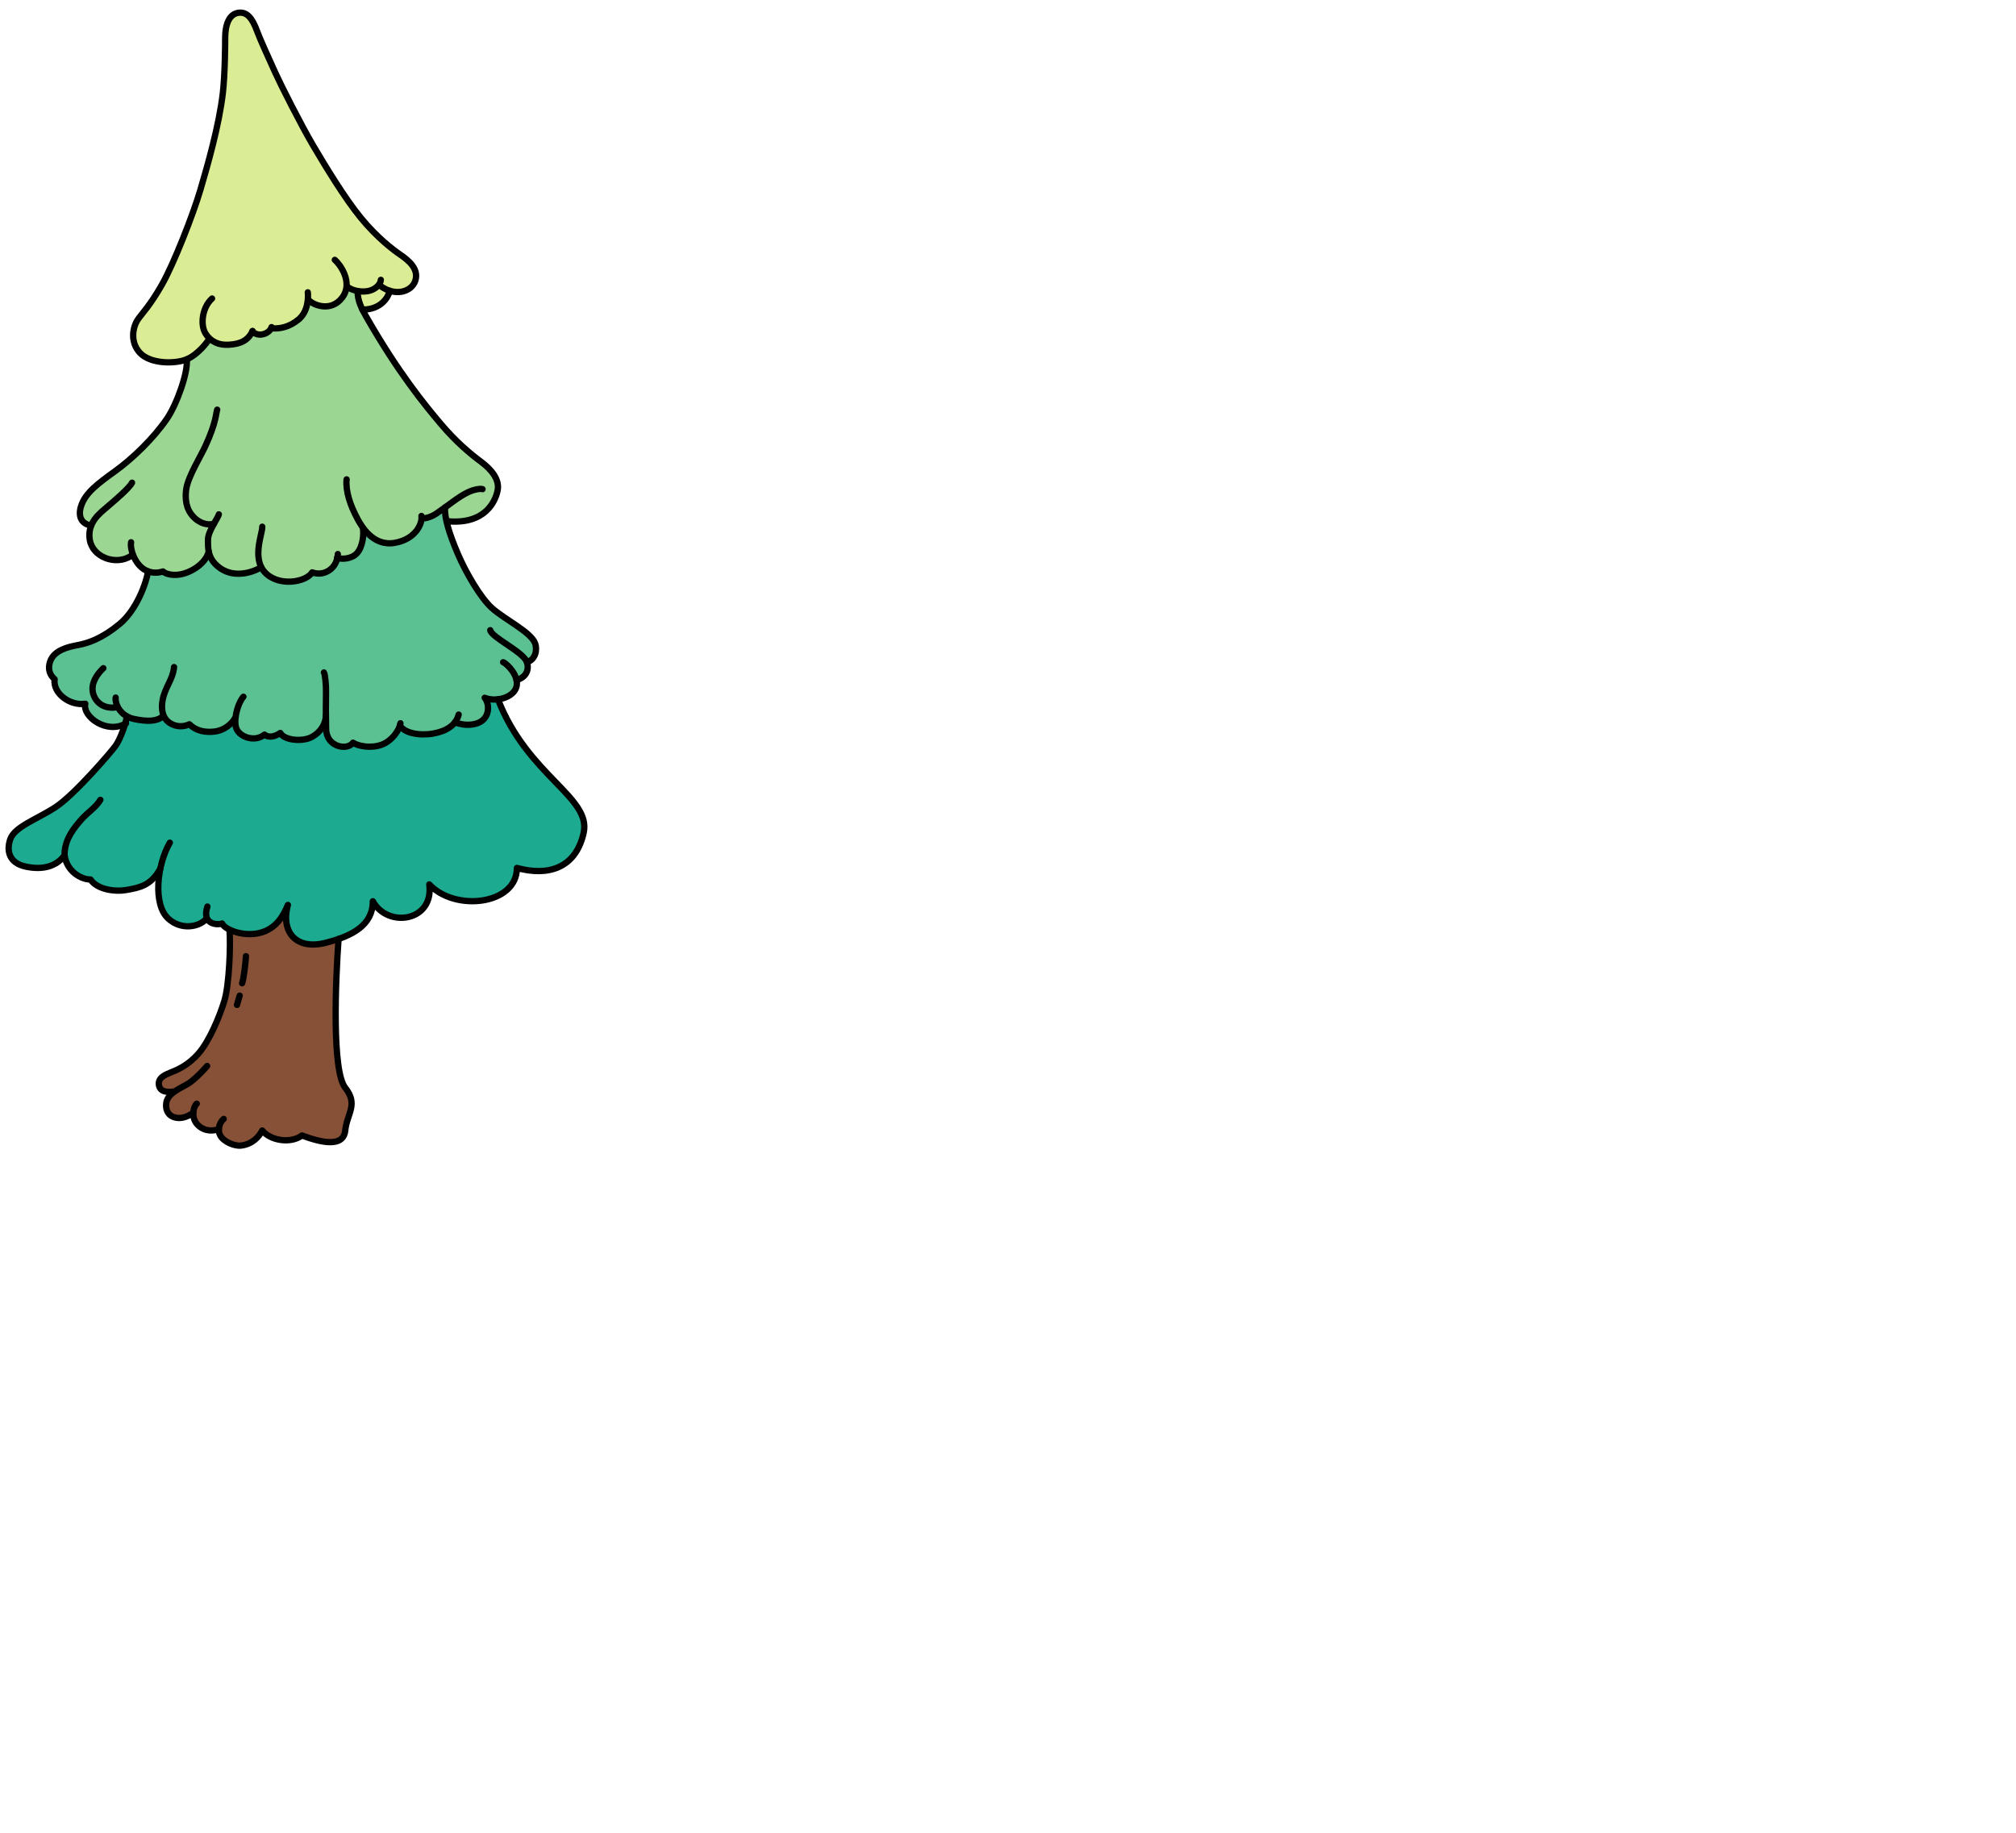 <svg width="100%" height="100%" viewBox="0 0 1280 1164" fill="none" xmlns="http://www.w3.org/2000/svg">
<path d="M159.942 12.812L178.842 54.634L197.702 90.438L227.102 135.806L244.932 154.558L262.702 169.892L264.202 179.427L256.842 185.078L246.972 186.299L243.172 191.851L235.612 195.933L231.302 197.86L227.102 184.641L220.082 183.906L213.182 192.705L205.312 195.059L195.992 191.345L193.102 199.399L185.222 205.785L174.392 209.639H172.842L168.252 213.353L160.772 212.44L158.792 211.605L152.882 217.386L147.292 219.382L134.892 216.363L132.892 216.72L128.022 221.219L120.932 226.95L108.322 230.069L94.982 228.986L88.702 224.497L84.582 214.476L86.802 202.697L94.632 193.44L103.522 179.496L108.042 169.892L116.022 152.502L124.632 130.274L129.572 114.711L142.772 60.315L142.172 51.397L142.912 19.575L146.412 10.964L151.292 8.154L157.622 10.011L159.942 12.812Z" fill="#DAED95"/>
<path d="M219.641 182.506L227.101 184.641L228.581 193.013L234.611 203.263L248.941 227.864L264.201 250.439L285.011 276.38L302.021 291.457L314.091 300.991L315.971 311.32L310.981 320.894L305.131 327.102L293.831 330.29L287.021 331.134L283.521 331.094L282.111 323.636L272.011 328.492L268.211 330.151L265.151 335.981L259.591 341.999L250.151 344.731L241.281 343.867L230.651 336.527L229.811 346.767L226.701 351.852L214.511 355.109L211.451 359.926L206.091 364.147H198.541L194.981 366.392L183.781 369.302L175.741 367.514L169.671 364.763L165.221 360.999L151.671 365.001L144.321 362.538L136.841 358.824L132.821 352.656L125.461 359.797L118.891 363.442L111.361 364.256L104.241 363.402L100.721 363.462L96.331 363.373L86.781 356.738L83.831 352.726L80.941 354.643L66.141 353.927L60.611 350.014L56.751 343.261V334.074L53.331 331.76L51.361 324.609L54.961 316.266L59.891 309.374L71.761 300.495L81.291 292.013L98.511 274.066L107.051 263.41L115.271 245.82L118.651 235.859V227.516L134.371 215.032L141.151 218.677L152.881 217.386L160.841 211.675L166.071 212.44L172.071 208.527L178.631 207.673L190.701 203.332L195.991 192.249L203.971 194.215L213.181 192.706L217.881 188.256L219.641 182.506Z" fill="#9BD793"/>
<path d="M281.621 323.516L289.061 350.392L301.311 371.834L314.421 387.795L329.761 398.461L339.401 407.648V414.253L335.071 420.45L334.261 427.8L329.231 431.772L328.191 434.384L322.431 442.161L314.671 444.296H308.611L310.521 453.036L307.071 456.731L296.591 460.187L291.231 459.978L288.121 460.187L281.631 465.004L272.571 466.087H261.771L253.451 461.875L248.931 468.49L240.331 473.436L228.231 473.873L224.471 471.758L219.191 474.757L211.141 472.185L205.321 460.584L197.401 468.917L186.911 469.006L177.691 466.533L168.431 466.742L159.151 468.708L149.781 462.799L147.651 458.25L139.171 463.862L123.511 462.342L120.531 460.108L115.331 461.091L102.891 455.201L88.931 457.853L80.351 456.085L78.211 459.164L74.261 460.564L61.061 458.32L55.011 451.973L54.141 447.306L42.551 444.425L35.851 437.602L33.751 431.554L30.641 424.264L34.751 415.584L48.721 409.267L61.431 405.344L77.091 395.263L88.441 379.363L94.071 362.796L98.841 363.849L107.871 363.879L111.411 364.306L121.861 362.796L132.871 352.706L136.891 358.873L141.201 362.796L149.501 364.306L165.271 361.048L169.721 364.813L180.591 368.616L195.031 366.441L199.931 364.306L207.841 362.866L213.291 357.165L214.571 355.149C214.571 355.149 216.881 354.444 217.301 354.444C217.721 354.444 224.921 351.891 224.921 351.891L229.971 345.446L230.711 336.577L241.341 343.916L252.591 344.363L260.501 339.457L265.211 336.03L268.261 330.2L274.191 328.095L281.621 323.516Z" fill="#5BC092"/>
<path d="M80.132 457.039L82.702 455.499L95.602 457.039L103.642 455.499L108.742 459.591L115.552 461.528L119.832 460.733L129.852 464.666L143.312 462.7L148.352 457.933L152.822 466.573L162.942 468.659L170.512 466.295L178.322 466.106L187.272 470.178L197.242 468.401L205.672 462.134L211.552 471.996L219.122 474.101L224.392 472.463L235.212 473.615L244.112 471.668L251.972 466.265L254.232 462.461L263.782 465.411L279.362 464.051L289.012 458.727L293.482 459.969L304.572 458.519L308.162 454.615L309.982 450.613L309.102 444.286L314.792 444.942L316.512 444.833L329.852 469.771L343.072 486.327L361.592 506.022L370.352 518.109L371.002 528.617L367.452 538.856L358.422 549.235L349.122 552.314L339.932 553.009L329.412 552.175L326.662 558.561L318.082 567.718L306.912 571.601L294.362 571.83L280.702 568.582L272.372 562.693L269.902 573.21L267.382 578.077L258.392 581.831L246.882 581.205L237.852 575.097L232.282 585.416L226.142 590.243L211.312 597.891L195.842 599.5L188.692 597.027L182.372 590.74L181.452 580.57L174.362 587.423L170.422 590.194L157.242 593.034L145.982 590.879L140.592 586.459L137.472 586.708L131.912 583.897L122.722 588.118L117.882 588.068L109.982 585.565L102.182 577.272L100.502 567.112V555.959L93.472 560.885L78.192 565.315L63.642 564.451L58.102 559.256L53.902 558.839L45.002 552.115L41.512 545.471L38.232 546.087L30.052 550.328L16.492 550.238L7.322 544.855L5.492 536.632L9.282 528.547L22.422 520.135L37.672 510.601L55.312 494.342L73.412 474.757L78.612 462.233L80.132 457.039Z" fill="#1CAA90"/>
<path d="M145.183 590.223L158.513 593.699L169.243 591.961L181.573 581.811L187.823 596.152L197.673 600.344L214.043 597.066L213.193 636.416L214.043 672.408L217.343 688.488L222.713 696.93L221.103 708.024L218.153 721.332L213.573 725.692L200.683 725.225L193.023 721.392L184.083 723.825L174.653 722.931L165.673 719.217L157.383 725.692L150.473 727.261L144.773 724.659L139.923 721.044L137.903 717.747H134.233L126.603 715.155L122.003 708.024L116.633 710.636L112.113 709.235L105.463 705.123L106.753 695.966L108.633 693.265L101.383 692.6V687.177L103.743 683.621L122.183 673.62L133.383 657.918L143.553 633.804L144.113 619.691L146.473 595.576L145.183 590.223Z" fill="#875137"/>
<path d="M241.451 181.453C250.701 188.465 261.171 185.386 263.611 178.434C266.291 170.796 259.161 165.115 254.221 161.748C249.281 158.381 239.401 150.813 229.231 138.468C219.071 126.133 206.641 105.654 198.881 92.475C191.121 79.295 178.411 54.197 174.741 46.063C171.071 37.929 165.001 24.68 163.401 20.221C160.101 11.024 156.601 7.628 151.821 8.065C146.501 8.551 142.971 13.676 142.971 24.422C142.971 27.491 142.871 47.355 141.461 59.292C139.011 80.04 131.671 105.465 127.151 120.8C122.631 136.134 110.401 167.35 102.871 180.629C95.341 193.897 90.521 198.555 87.551 202.826C84.581 207.097 82.111 216.85 88.891 224.07C95.671 231.29 111.551 231.082 118.541 228.132C125.531 225.192 131.391 217.545 132.661 215.439" stroke="black" stroke-width="4" stroke-miterlimit="10" stroke-linecap="round" stroke-linejoin="round"/>
<path d="M241.811 177.669C241.591 180.202 239.101 183.27 234.751 184.542C230.901 185.664 224.441 185.098 220.791 182.228" stroke="black" stroke-width="4" stroke-miterlimit="10" stroke-linecap="round" stroke-linejoin="round"/>
<path d="M212.58 164.976C215.76 167.638 224.45 179.308 217.38 188.812C210.18 198.486 198.74 193.649 195.99 190.491" stroke="black" stroke-width="4" stroke-miterlimit="10" stroke-linecap="round" stroke-linejoin="round"/>
<path d="M195.43 185.594C195.71 188.048 195.99 197.562 189.57 202.836C183.66 207.693 177.78 208.865 172.42 208.447" stroke="black" stroke-width="4" stroke-miterlimit="10" stroke-linecap="round" stroke-linejoin="round"/>
<path d="M160.34 210.185C161.13 211.705 163.63 212.728 166.16 212.37C169.48 211.904 171.75 209.848 172.42 207.673" stroke="black" stroke-width="4" stroke-miterlimit="10" stroke-linecap="round" stroke-linejoin="round"/>
<path d="M134.651 189.518C128.301 195.199 127.101 206.292 130.461 211.685C133.811 217.068 139.101 219.243 145.171 218.886C152.781 218.449 157.591 216.085 160.331 210.176" stroke="black" stroke-width="4" stroke-miterlimit="10" stroke-linecap="round" stroke-linejoin="round"/>
<path d="M227.131 184.79C226.741 190.451 229.851 196.37 232.341 200.73C252.811 236.624 270.031 257.471 279.821 269.061C289.611 280.651 298.641 288.13 305.421 293.175C312.201 298.22 317.281 304.577 315.961 311.31C314.641 318.044 308.241 333.18 284.151 330.936" stroke="black" stroke-width="4" stroke-miterlimit="10" stroke-linecap="round" stroke-linejoin="round"/>
<path d="M267.591 327.579C268.341 332.256 264.011 342.347 250.571 344.671C236.661 347.075 229.261 333.607 227.101 329.634C222.341 320.895 219.361 311.916 220.061 304.348" stroke="black" stroke-width="4" stroke-miterlimit="10" stroke-linecap="round" stroke-linejoin="round"/>
<path d="M267.68 329.168C268.81 329.277 272.92 328.86 277.01 326.079C285.46 320.348 290.68 315.641 297.15 312.522C300.85 310.744 305.21 310.049 306.37 310.556" stroke="black" stroke-width="4" stroke-miterlimit="10" stroke-linecap="round" stroke-linejoin="round"/>
<path d="M247.49 184.641C246.6 188.495 242.03 196.659 230.1 196.549" stroke="black" stroke-width="4" stroke-miterlimit="10" stroke-linecap="round" stroke-linejoin="round"/>
<path d="M137.901 260.092C137.121 262.039 137.481 267.849 130.371 283.273C127.391 289.739 119.641 302.253 118.321 310.099C117.611 314.33 117.501 320.964 121.051 325.99C125.611 332.465 132.051 333.657 135.791 332.574" stroke="black" stroke-width="4" stroke-miterlimit="10" stroke-linecap="round" stroke-linejoin="round"/>
<path d="M138.94 326.556C138.75 328.333 132.07 337.302 132.07 342.446C132.07 347.591 131.41 355.159 140.26 361.049C149.11 366.938 160.31 363.571 165.86 360.115" stroke="black" stroke-width="4" stroke-miterlimit="10" stroke-linecap="round" stroke-linejoin="round"/>
<path d="M166.51 334.402C166.89 338.235 159.64 354.216 168.2 363.383C176.9 372.689 194.27 369.739 198.22 363.383C205.37 366.094 214.01 361.416 214.5 351.762" stroke="black" stroke-width="4" stroke-miterlimit="10" stroke-linecap="round" stroke-linejoin="round"/>
<path d="M214.02 354.216C216.71 355.109 223.05 355.149 226.65 351.226C230.26 347.313 231.13 339.437 230.42 335.236" stroke="black" stroke-width="4" stroke-miterlimit="10" stroke-linecap="round" stroke-linejoin="round"/>
<path d="M118.56 228.142C119.55 236.207 112.32 256.696 105.85 266.071C97.24 278.546 84.11 291.169 73.24 299.025C62.37 306.881 54.46 312.621 51.6 320.964C49.34 327.529 51.42 332.634 57.91 333.657" stroke="black" stroke-width="4" stroke-miterlimit="10" stroke-linecap="round" stroke-linejoin="round"/>
<path d="M83.831 306.454C81.991 310.099 72.391 318.094 68.021 321.878C63.651 325.662 55.171 331.69 57.011 342.774C58.851 353.858 73.531 359.181 83.131 353.014" stroke="black" stroke-width="4" stroke-miterlimit="10" stroke-linecap="round" stroke-linejoin="round"/>
<path d="M83.23 344.274C82.45 349.021 85.64 357.682 91.36 361.416C94.97 363.77 99.52 364.177 103.45 362.816C105.67 364.813 110.98 365.766 116.44 364.257C123.48 362.31 130.81 356.838 132.53 350.223" stroke="black" stroke-width="4" stroke-miterlimit="10" stroke-linecap="round" stroke-linejoin="round"/>
<path d="M94.019 362.747C92.859 370.116 86.79 387.219 75.919 396.187C65.049 405.165 56.44 408.244 49.66 409.506C42.88 410.767 34.41 412.872 31.869 419.884C30.099 424.781 31.73 428.714 34.69 431.246C33.419 440.224 44.569 448.349 54.169 446.809C52.19 454.943 67.859 466.434 80.01 459.283" stroke="black" stroke-width="4" stroke-miterlimit="10" stroke-linecap="round" stroke-linejoin="round"/>
<path d="M65.62 424.234C63.219 426.479 56.209 433.799 59.69 441.903C62.58 448.637 69.24 449.848 73.45 449.123" stroke="black" stroke-width="4" stroke-miterlimit="10" stroke-linecap="round" stroke-linejoin="round"/>
<path d="M73.451 442.886C72.96 446.948 76.341 454.665 85.1 456.483C93.861 458.3 99.641 458.022 103.17 454.943" stroke="black" stroke-width="4" stroke-miterlimit="10" stroke-linecap="round" stroke-linejoin="round"/>
<path d="M110.51 423.529C109.8 431.524 104.47 436.639 103.17 444.982C101.93 452.907 104.58 457.605 109.24 459.84C113.9 462.074 118.13 460.823 120.25 459.84C124.49 464.051 130.13 465.163 136.2 464.468C142.27 463.763 147.07 459.701 149.05 456.195" stroke="black" stroke-width="4" stroke-miterlimit="10" stroke-linecap="round" stroke-linejoin="round"/>
<path d="M154.56 442.37C151.55 445.637 148.32 455.251 149.76 461.538C151.17 467.705 161.62 471.629 167.92 466.395C170.93 468.838 175.07 467.328 177.99 465.362C180.25 469.93 191.83 471.251 198.04 467.884C203.73 464.805 206.91 459.383 206.91 454.049" stroke="black" stroke-width="4" stroke-miterlimit="10" stroke-linecap="round" stroke-linejoin="round"/>
<path d="M205.67 426.946C206.42 427.79 207.08 435.437 206.99 439.003C206.85 444.515 206.88 457.029 207.05 462.928C207.37 474.608 220.83 476.575 224.12 471.529C227.25 473.734 235.8 475.422 242.76 472.652C248.79 470.248 253.46 463.882 254.24 459.194" stroke="black" stroke-width="4" stroke-miterlimit="10" stroke-linecap="round" stroke-linejoin="round"/>
<path d="M253.9 460.545C256.67 465.55 266.55 467.229 275.03 465.739C283.51 464.249 289.52 460.316 291.22 453.682" stroke="black" stroke-width="4" stroke-miterlimit="10" stroke-linecap="round" stroke-linejoin="round"/>
<path d="M288.811 458.608C294.891 460.962 301.951 460.674 306.041 457.605C311.261 453.682 310.421 446.104 307.731 443.025C315.071 445.965 326.081 442.886 327.921 436.013C329.761 429.141 321.851 421.295 319.451 420.45" stroke="black" stroke-width="4" stroke-miterlimit="10" stroke-linecap="round" stroke-linejoin="round"/>
<path d="M327.96 431.763C334.56 429.975 335.99 424.612 334.56 420.44C332.3 413.846 312.11 404.738 311.27 400.11" stroke="black" stroke-width="4" stroke-miterlimit="10" stroke-linecap="round" stroke-linejoin="round"/>
<path d="M334.561 420.45C340.071 418.772 341.201 412.505 339.781 408.532C337.241 401.381 320.391 393.277 312.391 386.096C305.051 379.502 295.901 363.71 290.791 351.852C284.991 338.404 282.101 328.323 282.561 322.156" stroke="black" stroke-width="4" stroke-miterlimit="10" stroke-linecap="round" stroke-linejoin="round"/>
<path d="M80.49 454.765C80.3 458.449 76.39 469.295 73.45 473.406C70.51 477.518 47.36 504.443 35.5 512.289C23.64 520.145 9.29 524.773 6.51 532.858C3.97 540.247 5.76 548.004 16.49 550.248C27.22 552.493 35.69 550.06 40.77 543.336" stroke="black" stroke-width="4" stroke-miterlimit="10" stroke-linecap="round" stroke-linejoin="round"/>
<path d="M63.74 507.8C60.54 513.084 55.83 515.467 51.32 520.701C46.8 525.935 41.91 532.014 41.06 540.615C40.64 544.915 42.6 549.791 45.97 553.188C49.34 556.585 54.1 558.512 57.44 558.372C61.68 564.729 72.79 566.407 80.5 565.007C88.21 563.607 95.89 562.435 101.82 551.43" stroke="black" stroke-width="4" stroke-miterlimit="10" stroke-linecap="round" stroke-linejoin="round"/>
<path d="M107.831 535.003C99.571 549.305 97.031 574.263 106.841 583.231C115.091 590.77 126.351 588.555 130.871 583.51" stroke="black" stroke-width="4" stroke-miterlimit="10" stroke-linecap="round" stroke-linejoin="round"/>
<path d="M316.18 443.999C334.98 492.654 375.64 506.112 370.56 528.835C365.48 551.549 347.67 556.446 328.2 551.053C328.2 574.541 288.92 579.05 272.56 561.511C275.69 585.198 246.04 589.439 236.72 572.178C236.72 587.115 224.299 594.176 206.509 598.656C188.719 603.135 177.99 592.488 182.79 574.541C180.34 580.183 176.01 589.965 164.15 592.488C153.79 594.693 142.68 590.124 141 586.32C138.18 587.443 127.919 587.115 131.679 575.574" stroke="black" stroke-width="4" stroke-miterlimit="10" stroke-linecap="round" stroke-linejoin="round"/>
<path d="M145.71 590.224C146.51 600.125 145.52 625.203 142.51 635.204C139.5 645.206 133 660.908 126.04 668.853C119.08 676.798 112.14 679.381 108.44 680.91C105.05 682.311 99.78 684.277 101 689.412C102.22 694.547 109.75 693.057 109.75 693.057" stroke="black" stroke-width="4" stroke-miterlimit="10" stroke-linecap="round" stroke-linejoin="round"/>
<path d="M131.501 676.798C129.711 678.944 124.061 685.022 119.921 687.733C115.781 690.445 106.641 693.682 105.611 699.979C104.931 704.16 106.371 708.113 110.891 709.424C114.441 710.457 118.661 709.454 122.711 706.465" stroke="black" stroke-width="4" stroke-miterlimit="10" stroke-linecap="round" stroke-linejoin="round"/>
<path d="M124.91 700.734C122.58 702.909 121.1 709.881 125.76 714.4C130.34 718.839 136.28 717.975 139.03 716.784" stroke="black" stroke-width="4" stroke-miterlimit="10" stroke-linecap="round" stroke-linejoin="round"/>
<path d="M142.041 710.407C140.161 711.758 137.661 716.436 139.731 720.687C141.801 724.938 149.071 727.867 153.141 727.321C160.481 726.338 164.431 721.67 166.501 717.747C171.581 724.103 184.381 726.348 191.721 720.925C204.331 725.603 218.071 728.592 219.201 717.747C220.331 706.902 227.671 701.29 219.201 690.633C210.731 679.977 212.971 623.376 214.961 596.153" stroke="black" stroke-width="4" stroke-miterlimit="10" stroke-linecap="round" stroke-linejoin="round"/>
<path d="M156.161 607.068C155.971 611.179 154.751 621.369 153.711 624.269" stroke="black" stroke-width="4" stroke-miterlimit="10" stroke-linecap="round" stroke-linejoin="round"/>
<path d="M152.171 632.125C151.731 633.595 150.841 636.615 150.471 638.015" stroke="black" stroke-width="4" stroke-miterlimit="10" stroke-linecap="round" stroke-linejoin="round"/>
</svg>
